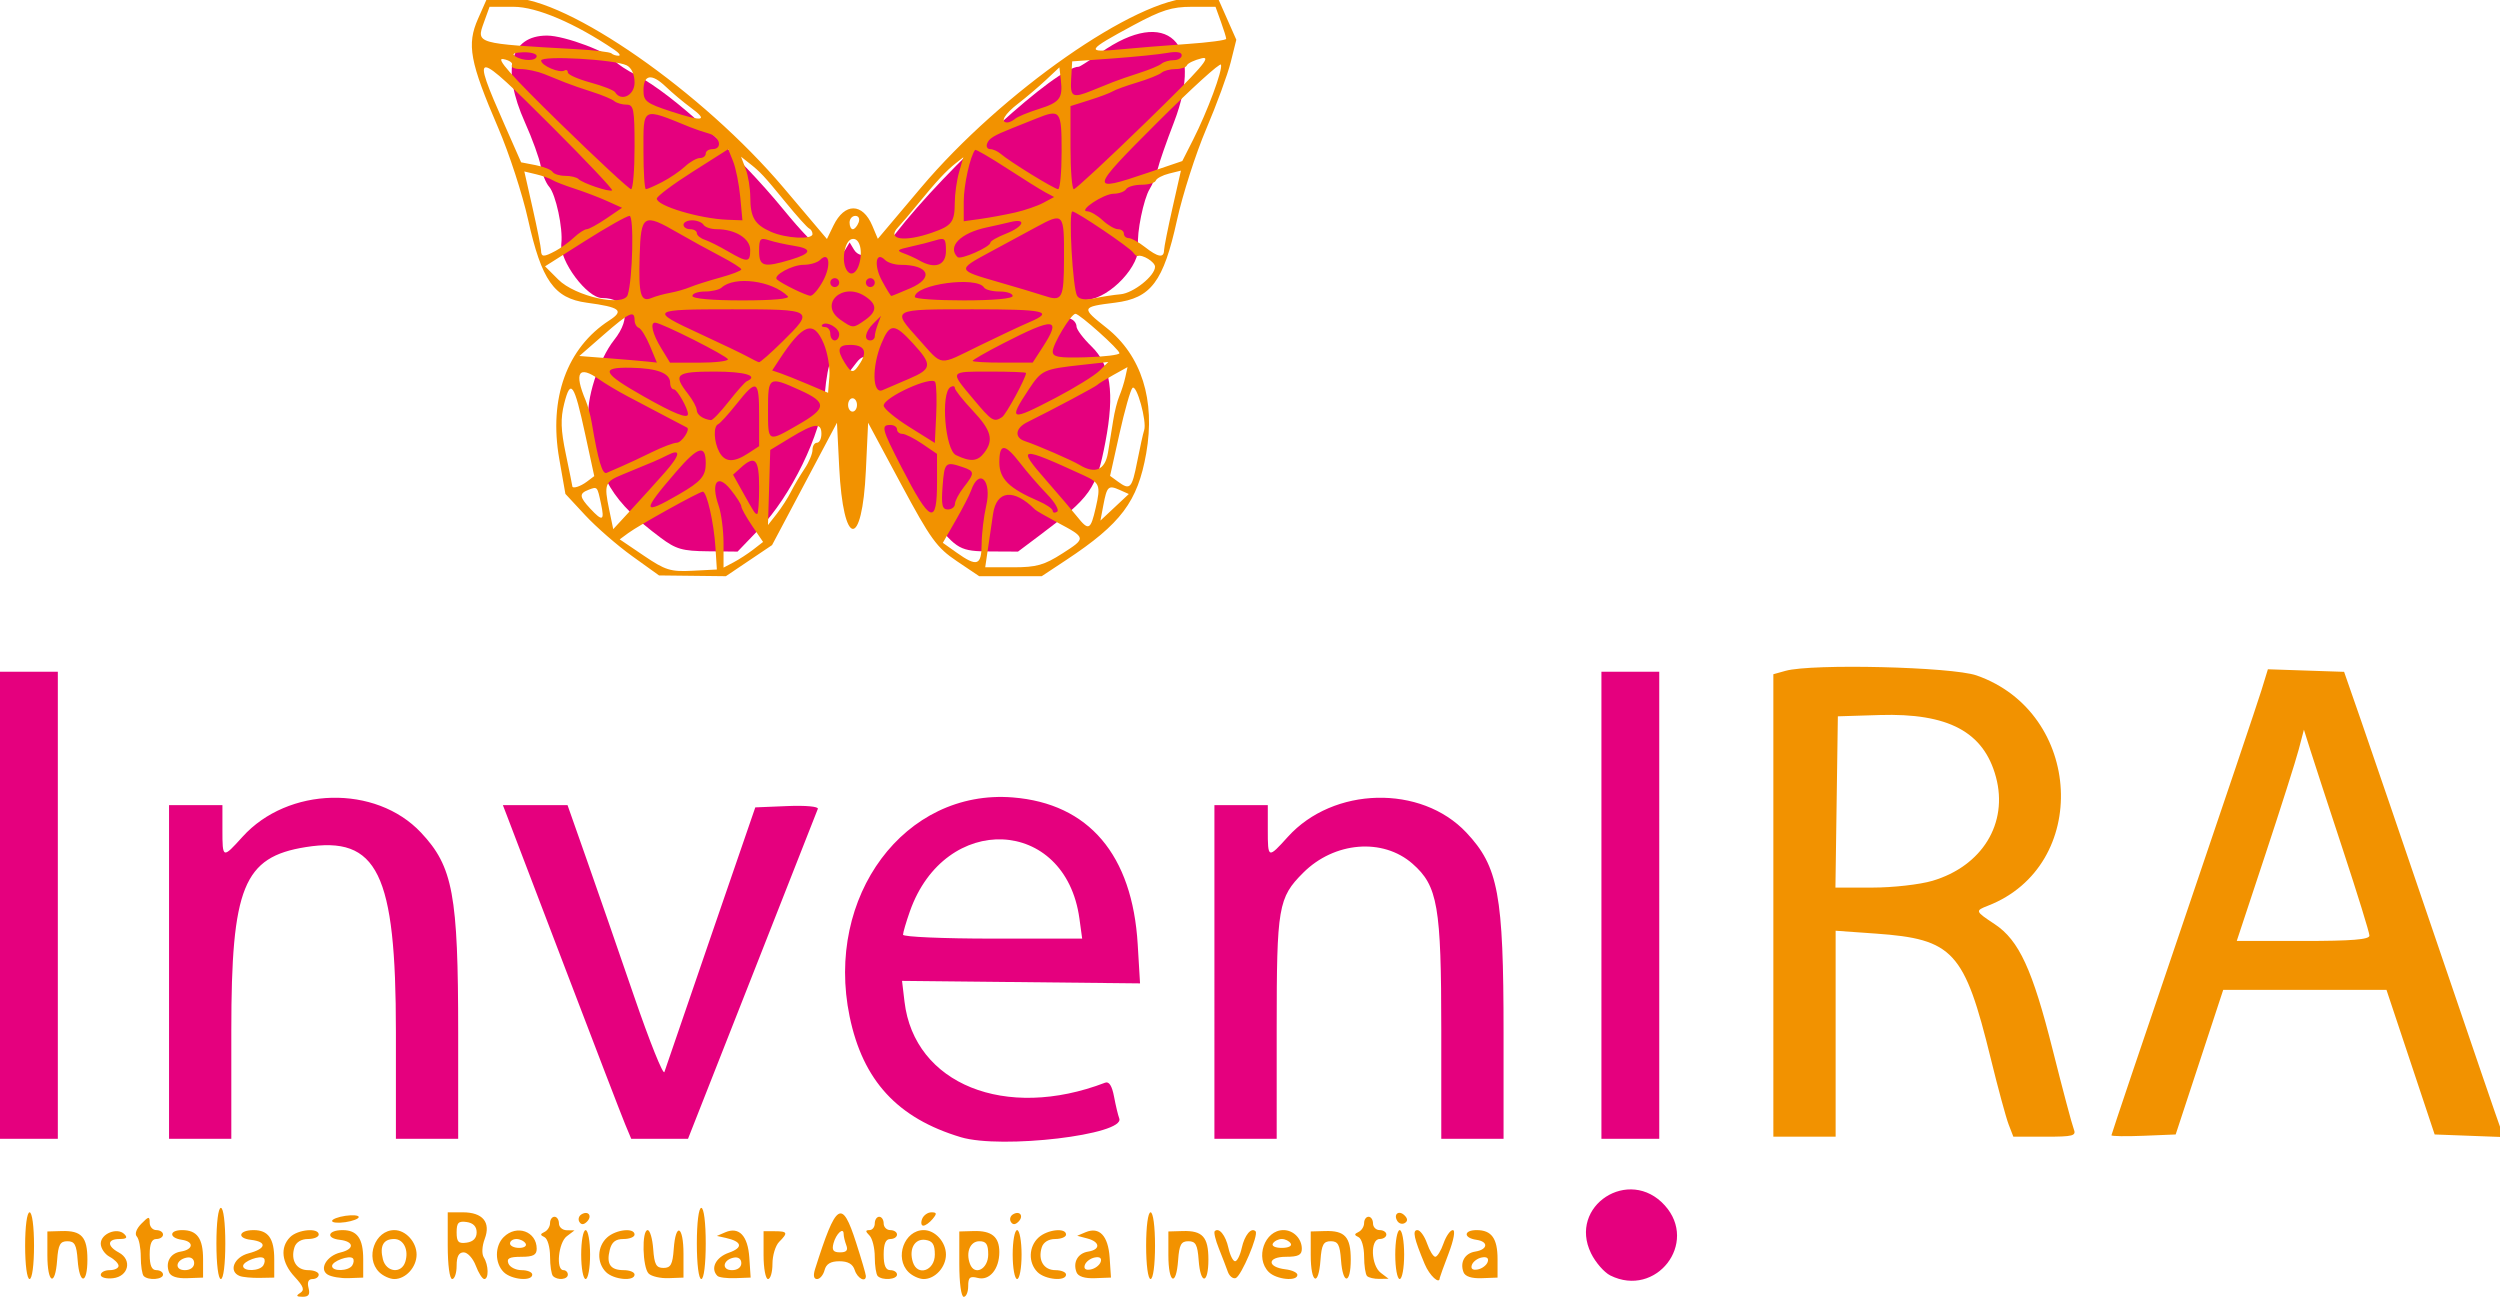 <?xml version="1.0" encoding="UTF-8" standalone="no"?>
<svg
   xmlns:dc="http://purl.org/dc/elements/1.1/"
   xmlns:cc="http://creativecommons.org/ns#"
   xmlns:rdf="http://www.w3.org/1999/02/22-rdf-syntax-ns#"
   xmlns:svg="http://www.w3.org/2000/svg"
   xmlns="http://www.w3.org/2000/svg"
   xmlns:sodipodi="http://sodipodi.sourceforge.net/DTD/sodipodi-0.dtd"
   xmlns:inkscape="http://www.inkscape.org/namespaces/inkscape"
   version="1.1"
   id="svg22"
   width="562"
   height="292"
   viewBox="0 0 562 292"
   sodipodi:docname="Logo.svg"
   inkscape:version="1.0.2-2 (e86c870879, 2021-01-15)">
  <defs
     id="defs26" />
  <sodipodi:namedview
     pagecolor="#ffffff"
     bordercolor="#666666"
     borderopacity="1"
     objecttolerance="10"
     gridtolerance="10"
     guidetolerance="10"
     inkscape:pageopacity="0"
     inkscape:pageshadow="2"
     inkscape:window-width="1920"
     inkscape:window-height="1001"
     id="namedview24"
     showgrid="false"
     inkscape:zoom="1.4212329"
     inkscape:cx="244.0614"
     inkscape:cy="191.77561"
     inkscape:window-x="-9"
     inkscape:window-y="41"
     inkscape:window-maximized="1"
     inkscape:current-layer="g30" />
  <g
     inkscape:groupmode="layer"
     inkscape:label="Image"
     id="g30">
    <path
       style="fill:#e5007e;fill-opacity:1"
       d="m 362,286.727 c -1.375,-0.684 -3.323,-2.924 -4.33,-4.979 -5.221,-10.661 8.59,-19.63 16.58,-10.767 7.637,8.472 -1.991,20.848 -12.25,15.746 z M 216,255.642 C 201.768,251.378 193.976,242.92 190.993,228.5 c -5.59,-27.023 12.416,-51.186 36.69,-49.237 17.075,1.371 26.875,12.897 28.074,33.02 l 0.524,8.782 -26.751,-0.282 -26.751,-0.282 0.555,4.682 c 2.197,18.528 22.698,26.802 45.106,18.203 0.876,-0.336 1.542,0.708 1.996,3.126 0.375,1.997 0.903,4.208 1.173,4.914 1.402,3.654 -26.472,6.955 -35.61,4.217 z m 26.655,-49.145 c -3.137,-22.886 -30.219,-24.038 -38.114,-1.621 -0.848,2.407 -1.541,4.769 -1.541,5.25 0,0.481 9.061,0.874 20.136,0.874 h 20.136 z M 0,203.5 V 151 H 6.5 13 V 203.5 256 H 6.5 0 Z m 38,15 V 181 h 6 6 v 5.5 c 0,6.551 0.042,6.566 4.511,1.62 10.218,-11.311 29.95,-11.781 40.127,-0.957 C 101.838,194.82 103,201.078 103,232.184 V 256 H 96 89 V 231.943 C 89,196.225 84.9,187.841 68.7,190.432 54.735,192.665 52,199.416 52,231.649 V 256 h -7 -7 z m 102.541,34.25 c -0.746,-1.788 -6.846,-17.65 -13.556,-35.25 -6.71,-17.6 -12.59,-33.013 -13.068,-34.25 L 113.049,181 h 7.267 7.267 l 4.311,12.25 c 2.371,6.737 7.164,20.566 10.652,30.73 3.487,10.164 6.554,17.814 6.814,17 0.261,-0.814 4.964,-14.53 10.452,-30.48 l 9.977,-29 7.204,-0.296 c 4.123,-0.169 7.055,0.1 6.855,0.629 -0.192,0.508 -6.836,17.404 -14.765,37.546 L 154.667,256 h -6.384 -6.384 z M 273,218.5 V 181 h 6 6 v 5.5 c 0,6.551 0.042,6.566 4.511,1.62 10.218,-11.311 29.95,-11.781 40.127,-0.957 C 336.838,194.82 338,201.078 338,232.184 V 256 h -7 -7 v -24.319 c 0,-28.007 -0.779,-32.524 -6.469,-37.52 -6.672,-5.858 -17.584,-4.955 -24.573,2.034 -5.612,5.612 -5.958,7.642 -5.958,34.927 V 256 h -7 -7 z m 87,-15 V 151 h 6.5 6.5 V 203.5 256 H 366.5 360 Z M 148.5,120.87 c -10.762,-8.052 -13.933,-13.237 -16.157,-26.42 -0.728,-4.312 2.224,-13.63 5.706,-18.011 C 142.123,71.312 140.888,67 135.346,67 c -3.365,0 -9.609,-8.364 -9.158,-12.268 0.395,-3.42 -1.246,-11.05 -2.741,-12.75 -0.735,-0.835 -1.584,-2.927 -1.888,-4.649 -0.303,-1.722 -1.903,-6.144 -3.555,-9.825 C 112.679,15.641 114.626,8 122.974,8 c 3.993,0 14.207,3.867 15.427,5.84 0.324,0.524 2.504,1.949 4.844,3.165 7.899,4.107 22.629,17.598 32.9,30.132 8.13,9.922 11.858,12.333 13.881,8.979 L 191,54.5 l 0.975,1.616 c 1.586,2.63 5.714,1.074 9.247,-3.485 C 212.984,37.453 237.617,15 242.505,15 c 0.24,0 2.456,-1.424 4.925,-3.164 14.882,-10.49 23.433,-2.357 16.472,15.664 -1.7,4.4 -3.343,9.125 -3.651,10.5 -0.308,1.375 -1.123,3.4 -1.81,4.5 -1.35,2.161 -2.946,9.979 -2.58,12.636 0.609,4.417 -6.153,11.712 -11.372,12.268 -3.171,0.338 -5.927,3.512 -3.74,4.308 0.688,0.25 1.25,1.004 1.25,1.675 0,0.671 1.517,2.691 3.371,4.487 4.32,4.188 5.233,10.467 3.123,21.494 -2.028,10.602 -3.239,12.317 -14.82,21.009 L 228.847,124 222.673,123.968 c -6.808,-0.035 -7.542,-0.436 -12.808,-6.995 -7.857,-9.787 -13.15,-20.845 -13.629,-28.473 -0.499,-7.947 -1.509,-9.826 -3.733,-6.946 L 191,83.5 189.496,81.554 c -2.241,-2.9 -3.35,-0.982 -4.1,7.095 -0.838,9.016 -7.562,22.839 -14.743,30.309 L 165.806,124 l -6.653,-0.069 c -5.773,-0.059 -7.182,-0.464 -10.653,-3.061 z"
       id="path94" />
    <path
       style="fill:#f29200;fill-opacity:1"
       d="m 67.482,290.654 c 1.041,-0.66 0.767,-1.454 -1.25,-3.631 -2.93,-3.161 -3.321,-6.613 -1.011,-8.923 1.735,-1.735 6.429,-2.152 6.429,-0.571 0,0.55 -1.095,1 -2.433,1 -1.493,0 -2.661,0.718 -3.023,1.859 -0.915,2.884 0.429,5.141 3.062,5.141 1.316,0 2.393,0.45 2.393,1 0,0.55 -0.633,1 -1.406,1 -0.914,0 -1.223,0.7 -0.883,2 0.386,1.475 0.033,1.996 -1.344,1.985 -1.402,-0.011 -1.535,-0.225 -0.534,-0.86 z m 148.168,-6.473 v -7.348 l 3.221,-0.092 c 4.056,-0.115 5.779,1.292 5.779,4.719 0,3.839 -2.223,6.505 -4.85,5.818 -1.76,-0.46 -2.15,-0.126 -2.15,1.844 0,1.324 -0.45,2.406 -1,2.406 -0.576,0 -1,-3.116 -1,-7.348 z m 6.5,-2.166 c 0,-2.313 -0.448,-2.986 -1.986,-2.986 -2.079,0 -3.107,2.511 -2.101,5.132 1.045,2.723 4.088,1.126 4.088,-2.146 z M 5.649,280.029 c 0,-4.333 0.422,-7.5 1,-7.5 0.578,0 1,3.167 1,7.5 0,4.333 -0.422,7.5 -1,7.5 -0.578,0 -1,-3.167 -1,-7.5 z m 5,2.152 v -5.348 l 3.221,-0.092 c 4.469,-0.127 5.779,1.327 5.779,6.41 0,5.621 -1.787,5.725 -2.193,0.128 -0.252,-3.481 -0.669,-4.25 -2.307,-4.25 -1.638,0 -2.056,0.769 -2.307,4.25 -0.443,6.119 -2.193,5.243 -2.193,-1.098 z m 12,4.414 c 0,-0.587 0.9,-1.066 2,-1.066 1.1,0 2,-0.434 2,-0.965 0,-0.531 -0.9,-1.446 -2,-2.035 -1.1,-0.589 -2,-1.924 -2,-2.968 0,-2.231 3.71,-3.723 5.301,-2.132 0.799,0.799 0.499,1.099 -1.101,1.099 -2.77,0 -2.843,1.586 -0.139,3.032 3.053,1.634 2.204,5.38 -1.311,5.784 -1.512,0.174 -2.75,-0.163 -2.75,-0.75 z m 9.667,0.267 c -0.367,-0.367 -0.667,-2.302 -0.667,-4.3 0,-1.998 -0.399,-4.061 -0.887,-4.583 -0.528,-0.566 -0.124,-1.729 1,-2.875 1.666,-1.699 1.887,-1.728 1.887,-0.25 0,0.921 0.675,1.675 1.5,1.675 0.825,0 1.5,0.45 1.5,1 0,0.55 -0.675,1 -1.5,1 -1.048,0 -1.5,1.056 -1.5,3.5 0,2.444 0.452,3.5 1.5,3.5 0.825,0 1.5,0.45 1.5,1 0,1.117 -3.296,1.371 -4.333,0.333 z M 38,286 c -0.861,-2.243 0.291,-4.279 2.628,-4.644 2.861,-0.446 3.046,-2.253 0.272,-2.647 -2.953,-0.419 -2.912,-2.18 0.05,-2.18 3.358,0 4.7,1.867 4.7,6.538 v 4.138 l -3.542,0.133 C 39.816,287.424 38.365,286.951 38,286 Z m 5.649,-2.044 c 0,-0.931 -0.68,-1.441 -1.667,-1.25 -2.509,0.487 -2.853,2.823 -0.416,2.823 1.228,0 2.083,-0.646 2.083,-1.573 z m 5,-4.427 c 0,-4.667 0.417,-8 1,-8 0.583,0 1,3.333 1,8 0,4.667 -0.417,8 -1,8 -0.583,0 -1,-3.333 -1,-8 z m 5.25,7.317 c -2.597,-1.004 -1.329,-4.239 2,-5.102 3.977,-1.03 4.227,-2.603 0.483,-3.033 -3.214,-0.369 -2.694,-2.182 0.626,-2.182 3.299,0 4.641,1.89 4.641,6.538 v 4.138 l -3.25,0.062 c -1.788,0.034 -3.812,-0.155 -4.5,-0.421 z m 5.291,-2.383 c 0.363,-0.587 0.423,-1.303 0.134,-1.591 -0.785,-0.785 -4.675,0.65 -4.675,1.725 0,1.288 3.731,1.178 4.541,-0.134 z m 14.454,2.055 c -1.965,-1.225 -0.204,-4.231 2.909,-4.966 3.18,-0.751 3.077,-2.468 -0.171,-2.841 -3.214,-0.369 -2.694,-2.182 0.626,-2.182 3.299,0 4.641,1.89 4.641,6.538 v 4.138 l -3.255,0.122 c -1.79,0.067 -3.928,-0.297 -4.75,-0.809 z m 5.546,-2.055 c 0.363,-0.587 0.423,-1.303 0.134,-1.591 -0.785,-0.785 -4.675,0.65 -4.675,1.725 0,1.288 3.731,1.178 4.541,-0.134 z m 6.03,1.495 c -3.199,-3.199 -0.933,-9.429 3.429,-9.429 2.567,0 5,2.676 5,5.5 0,2.824 -2.433,5.5 -5,5.5 -1.021,0 -2.564,-0.707 -3.429,-1.571 z m 5.884,-2.288 c 0.844,-2.659 -0.364,-5.141 -2.503,-5.141 -2.418,0 -3.28,1.556 -2.527,4.557 0.735,2.929 4.16,3.327 5.03,0.584 z m 9.545,-3.641 v -7.5 h 3.378 c 4.498,0 6.348,2.239 4.938,5.976 -0.613,1.625 -0.7,3.388 -0.204,4.17 1.078,1.701 1.148,4.855 0.108,4.855 -0.429,0 -1.29,-1.35 -1.913,-3 -0.623,-1.65 -1.846,-3 -2.719,-3 -1.097,0 -1.587,0.927 -1.587,3 0,1.65 -0.45,3 -1,3 -0.578,0 -1,-3.167 -1,-7.5 z m 6.5,-3 c 0,-1.313 -0.773,-2.11 -2.25,-2.32 -1.846,-0.262 -2.25,0.155 -2.25,2.32 0,2.165 0.404,2.582 2.25,2.32 1.477,-0.21 2.25,-1.007 2.25,-2.32 z m 6.071,8.929 c -2.015,-2.015 -2.015,-5.842 0,-7.857 2.907,-2.907 7.429,-1.307 7.429,2.629 0,1.387 -0.795,1.8 -3.469,1.8 -2.672,0 -3.336,0.344 -2.893,1.5 0.317,0.825 1.652,1.5 2.969,1.5 1.316,0 2.393,0.45 2.393,1 0,1.581 -4.694,1.163 -6.429,-0.571 z m 4.929,-6.429 c -0.34,-0.55 -1.266,-1 -2.059,-1 -0.793,0 -1.441,0.45 -1.441,1 0,0.55 0.927,1 2.059,1 1.132,0 1.781,-0.45 1.441,-1 z m 6.167,7.333 c -0.367,-0.367 -0.667,-2.354 -0.667,-4.417 0,-2.062 -0.562,-4.012 -1.25,-4.333 -1,-0.467 -1,-0.7 0,-1.167 0.688,-0.321 1.25,-1.221 1.25,-2 0,-0.779 0.45,-1.417 1,-1.417 0.55,0 1,0.675 1,1.5 0,0.825 0.787,1.514 1.75,1.532 l 1.75,0.032 -1.75,1.328 c -1.864,1.415 -2.475,7.608 -0.75,7.608 0.55,0 1,0.45 1,1 0,1.125 -2.311,1.356 -3.333,0.333 z m 6.333,-4.833 c 0,-3.025 0.45,-5.5 1,-5.5 0.55,0 1,2.475 1,5.5 0,3.025 -0.45,5.5 -1,5.5 -0.55,0 -1,-2.475 -1,-5.5 z m 5.571,3.929 c -2.107,-2.107 -1.987,-5.742 0.257,-7.774 2,-1.81 6.171,-2.253 6.171,-0.655 0,0.55 -1.116,1 -2.481,1 -1.797,0 -2.65,0.674 -3.094,2.443 -0.802,3.197 0.133,4.557 3.134,4.557 1.343,0 2.441,0.45 2.441,1 0,1.581 -4.694,1.163 -6.429,-0.571 z m 9.592,0.335 c -1.386,-1.386 -1.575,-9.763 -0.221,-9.763 0.518,0 1.081,1.913 1.25,4.25 0.252,3.481 0.669,4.25 2.308,4.25 1.638,0 2.056,-0.769 2.308,-4.25 0.442,-6.114 2.192,-5.245 2.192,1.088 v 5.338 l -3.337,0.125 c -1.835,0.069 -3.86,-0.398 -4.5,-1.038 z m 10.837,-6.763 c 0,-4.667 0.417,-8 1,-8 0.583,0 1,3.333 1,8 0,4.667 -0.417,8 -1,8 -0.583,0 -1,-3.333 -1,-8 z m 4.631,7.298 c -1.646,-1.646 -0.403,-4.182 2.556,-5.213 3.292,-1.147 3.01,-2.515 -0.687,-3.333 l -2,-0.442 1.886,-0.814 c 3.096,-1.336 5.084,0.755 5.412,5.693 l 0.298,4.484 -3.417,0.128 c -1.879,0.071 -3.701,-0.156 -4.048,-0.503 z m 5.369,-2.871 c 0,-0.931 -0.68,-1.441 -1.667,-1.25 -2.509,0.487 -2.853,2.823 -0.416,2.823 1.228,0 2.083,-0.646 2.083,-1.573 z m 5,-1.802 v -5.375 h 2.5 c 2.903,0 3.047,0.346 1,2.393 -0.825,0.825 -1.5,3.043 -1.5,4.929 0,1.886 -0.45,3.429 -1,3.429 -0.55,0 -1,-2.419 -1,-5.375 z m 11.579,3.125 c 4.769,-15.035 6.029,-15.851 9.214,-5.962 1.214,3.77 2.208,7.16 2.208,7.533 0,1.541 -1.912,0.531 -2.5,-1.321 -0.437,-1.376 -1.513,-2 -3.451,-2 -1.975,0 -2.972,0.597 -3.339,2 -0.288,1.1 -1.045,2 -1.684,2 -0.749,0 -0.908,-0.799 -0.447,-2.25 z m 7.028,-5.332 c -0.334,-0.87 -0.607,-2.022 -0.607,-2.559 0,-1.63 -1.723,-0.028 -2.286,2.125 -0.4,1.528 -0.04,2.016 1.486,2.016 1.425,0 1.836,-0.462 1.406,-1.582 z m 7.06,6.915 c -0.367,-0.367 -0.667,-2.302 -0.667,-4.3 0,-1.998 -0.54,-4.173 -1.2,-4.833 -0.933,-0.933 -0.933,-1.2 0,-1.2 0.66,0 1.2,-0.675 1.2,-1.5 0,-0.825 0.45,-1.5 1,-1.5 0.55,0 1,0.675 1,1.5 0,0.825 0.675,1.5 1.5,1.5 0.825,0 1.5,0.45 1.5,1 0,0.55 -0.675,1 -1.5,1 -1.048,0 -1.5,1.056 -1.5,3.5 0,2.444 0.452,3.5 1.5,3.5 0.825,0 1.5,0.45 1.5,1 0,1.117 -3.296,1.371 -4.333,0.333 z m 6.905,-0.905 c -3.199,-3.199 -0.933,-9.429 3.429,-9.429 2.567,0 5,2.676 5,5.5 0,2.824 -2.433,5.5 -5,5.5 -1.021,0 -2.564,-0.707 -3.429,-1.571 z m 5.929,-3.929 c 0,-2.296 -0.498,-3.071 -2.123,-3.303 -2.408,-0.344 -3.752,2.046 -2.814,5.002 1.039,3.272 4.937,1.931 4.937,-1.699 z m 17.5,0 c 0,-3.025 0.45,-5.5 1,-5.5 0.55,0 1,2.475 1,5.5 0,3.025 -0.45,5.5 -1,5.5 -0.55,0 -1,-2.475 -1,-5.5 z m 5.571,3.929 c -2.107,-2.107 -1.987,-5.742 0.257,-7.774 2,-1.81 6.171,-2.253 6.171,-0.655 0,0.55 -1.095,1 -2.433,1 -1.493,0 -2.661,0.718 -3.023,1.859 -0.915,2.884 0.429,5.141 3.062,5.141 1.316,0 2.393,0.45 2.393,1 0,1.581 -4.694,1.163 -6.429,-0.571 z M 242,286 c -0.861,-2.243 0.291,-4.279 2.628,-4.644 2.807,-0.438 2.707,-2.177 -0.169,-2.94 l -2.309,-0.612 1.886,-0.797 c 3.099,-1.309 5.085,0.786 5.412,5.71 l 0.298,4.484 -3.591,0.135 C 243.821,287.424 242.367,286.956 242,286 Z m 5.432,-2.317 c 0.287,-0.861 -0.194,-1.221 -1.334,-1 -0.98,0.19 -1.984,0.951 -2.23,1.691 -0.287,0.861 0.194,1.221 1.334,1 0.98,-0.19 1.984,-0.951 2.23,-1.691 z m 10.218,-3.655 c 0,-4.333 0.422,-7.5 1,-7.5 0.578,0 1,3.167 1,7.5 0,4.333 -0.422,7.5 -1,7.5 -0.578,0 -1,-3.167 -1,-7.5 z m 5,2.152 v -5.348 l 3.221,-0.092 c 4.469,-0.127 5.779,1.327 5.779,6.41 0,5.621 -1.788,5.725 -2.192,0.128 -0.252,-3.481 -0.669,-4.25 -2.308,-4.25 -1.638,0 -2.056,0.769 -2.308,4.25 -0.443,6.119 -2.192,5.243 -2.192,-1.098 z m 13.353,3.681 c -0.356,-1.008 -1.263,-3.365 -2.014,-5.237 -0.751,-1.872 -1.165,-3.605 -0.919,-3.85 0.943,-0.943 2.453,0.902 3.082,3.765 0.361,1.644 1.035,2.989 1.497,2.989 0.463,0 1.136,-1.345 1.497,-2.989 0.635,-2.89 2.141,-4.706 3.104,-3.743 0.752,0.752 -3.218,10.104 -4.466,10.52 -0.624,0.208 -1.426,-0.447 -1.783,-1.455 z m 9.219,0.095 c -3.146,-3.146 -0.947,-9.429 3.3,-9.429 2.239,0 4.129,1.922 4.129,4.2 0,1.398 -0.799,1.8 -3.583,1.8 -4.232,0 -4.305,2.317 -0.09,2.816 1.47,0.174 2.673,0.737 2.673,1.25 0,1.529 -4.732,1.059 -6.429,-0.638 z m 4.929,-6.429 c -0.34,-0.55 -1.24,-1 -2,-1 -0.76,0 -1.66,0.45 -2,1 -0.352,0.569 0.509,1 2,1 1.491,0 2.352,-0.431 2,-1 z m 4.5,2.652 v -5.348 l 3.221,-0.092 c 4.469,-0.127 5.779,1.327 5.779,6.41 0,5.621 -1.788,5.725 -2.192,0.128 -0.252,-3.481 -0.669,-4.25 -2.308,-4.25 -1.638,0 -2.056,0.769 -2.308,4.25 -0.443,6.119 -2.192,5.243 -2.192,-1.098 z m 12.667,4.681 c -0.367,-0.367 -0.667,-2.354 -0.667,-4.417 0,-2.062 -0.562,-4.012 -1.25,-4.333 -1,-0.467 -1,-0.7 0,-1.167 0.688,-0.321 1.25,-1.221 1.25,-2 0,-0.779 0.45,-1.417 1,-1.417 0.55,0 1,0.675 1,1.5 0,0.825 0.675,1.5 1.5,1.5 0.825,0 1.5,0.45 1.5,1 0,0.55 -0.675,1 -1.5,1 -2.161,0 -1.966,5.926 0.25,7.608 l 1.75,1.328 -2.083,0.032 c -1.146,0.018 -2.383,-0.268 -2.75,-0.635 z m 6.333,-4.833 c 0,-3.025 0.45,-5.5 1,-5.5 0.55,0 1,2.475 1,5.5 0,3.025 -0.45,5.5 -1,5.5 -0.55,0 -1,-2.475 -1,-5.5 z m 6.633,2.163 c -2.44,-5.839 -2.832,-7.663 -1.648,-7.663 0.616,0 1.59,1.35 2.165,3 0.575,1.65 1.408,3 1.85,3 0.442,0 1.275,-1.35 1.85,-3 0.575,-1.65 1.517,-3 2.094,-3 0.61,0 0.215,2.193 -0.947,5.25 -1.097,2.888 -1.996,5.362 -1.996,5.5 -0.003,1.585 -2.293,-0.514 -3.368,-3.087 z M 329,286 c -0.861,-2.243 0.291,-4.279 2.628,-4.644 2.861,-0.446 3.046,-2.253 0.272,-2.647 -2.953,-0.419 -2.912,-2.18 0.05,-2.18 3.358,0 4.7,1.867 4.7,6.538 v 4.138 l -3.542,0.133 C 330.816,287.424 329.365,286.951 329,286 Z m 5.432,-2.317 c 0.287,-0.861 -0.194,-1.221 -1.334,-1 -0.98,0.19 -1.984,0.951 -2.23,1.691 -0.287,0.861 0.194,1.221 1.334,1 0.98,-0.19 1.984,-0.951 2.23,-1.691 z M 74.649,274.469 c 0,-0.392 1.35,-0.911 3,-1.154 1.65,-0.242 3,-0.119 3,0.273 0,0.392 -1.35,0.911 -3,1.154 -1.65,0.242 -3,0.119 -3,-0.273 z m 55.597,0.216 c -0.346,-0.56 -0.142,-1.319 0.454,-1.687 1.537,-0.95 2.529,0.351 1.246,1.635 -0.718,0.718 -1.278,0.735 -1.7,0.052 z m 77.042,-0.656 c 0.317,-0.825 1.258,-1.5 2.091,-1.5 1.234,0 1.284,0.279 0.271,1.5 -0.685,0.825 -1.626,1.5 -2.091,1.5 -0.465,0 -0.587,-0.675 -0.271,-1.5 z m 19.958,0.656 c -0.346,-0.56 -0.142,-1.319 0.454,-1.687 1.537,-0.95 2.529,0.351 1.246,1.635 -0.718,0.718 -1.278,0.735 -1.7,0.052 z m 86.872,-0.206 c -0.95,-1.537 0.351,-2.529 1.635,-1.246 0.718,0.718 0.735,1.278 0.052,1.7 -0.56,0.346 -1.319,0.142 -1.687,-0.454 z m 84.531,-70.931 v -51.981 l 2.75,-0.767 c 5.925,-1.652 37.402,-0.893 42.928,1.035 23.967,8.361 25.677,42.775 2.572,51.768 -2.933,1.142 -2.902,1.228 1.514,4.15 5.456,3.611 8.491,10.19 13.039,28.275 2.213,8.8 4.336,16.788 4.718,17.75 0.621,1.568 -0.049,1.75 -6.438,1.75 h -7.132 l -1.06,-2.75 c -0.583,-1.512 -2.384,-8.15 -4.001,-14.75 -5.934,-24.208 -8.428,-26.921 -25.882,-28.16 l -9.007,-0.639 v 23.15 23.15 h -7 -7 z m 35.771,-5.544 c 11.188,-3.323 17.067,-12.935 14.268,-23.329 -2.736,-10.162 -10.716,-14.412 -26.165,-13.935 l -9.374,0.289 -0.272,19.25 -0.272,19.25 h 8.34 c 4.587,0 10.65,-0.686 13.474,-1.525 z m 40.229,57.209 c 0,-0.222 7.252,-21.729 16.116,-47.794 8.864,-26.065 16.778,-49.545 17.586,-52.178 l 1.47,-4.788 8.566,0.288 8.566,0.288 3.826,11 c 2.104,6.05 9.872,28.775 17.261,50.5 7.389,21.725 13.755,40.307 14.146,41.294 l 0.711,1.794 -7.794,-0.294 -7.794,-0.294 -5.414,-16.25 -5.414,-16.25 h -18.354 -18.354 l -5.342,16.25 -5.342,16.25 -7.221,0.294 c -3.972,0.162 -7.221,0.112 -7.221,-0.109 z m 58,-44.888 c 0,-0.662 -2.677,-9.325 -5.949,-19.25 -3.272,-9.925 -6.586,-20.071 -7.364,-22.546 l -1.415,-4.5 -1.18,4.5 c -0.649,2.475 -4.046,13.162 -7.55,23.75 l -6.37,19.25 h 14.914 c 10.959,0 14.914,-0.319 14.914,-1.204 z M 142.094,125.004 c -3.331,-2.394 -8.067,-6.518 -10.524,-9.164 l -4.468,-4.811 -1.381,-7.869 c -2.39,-13.625 1.708,-24.96 11.257,-31.135 3.414,-2.208 2.448,-2.967 -5.059,-3.976 -7.348,-0.987 -10.168,-4.985 -13.222,-18.744 -1.254,-5.652 -4.258,-14.874 -6.674,-20.493 -6.42,-14.93 -7.133,-18.778 -4.558,-24.598 l 2.073,-4.686 h 5.366 c 12.687,0 43.038,21.15 61.25,42.681 l 9.743,11.519 1.466,-3.028 c 2.503,-5.168 6.556,-5.142 8.741,0.055 l 1.232,2.929 9.703,-11.5 c 18.108,-21.461 48.467,-42.657 61.097,-42.657 h 5.627 l 2.081,4.704 2.081,4.704 -1.259,5.046 c -0.693,2.776 -3.177,9.546 -5.52,15.046 -2.343,5.5 -5.299,14.725 -6.569,20.5 -3.033,13.797 -5.82,17.508 -13.904,18.513 -7.635,0.949 -7.687,1.102 -1.939,5.646 7.87,6.221 11.046,16.264 8.931,28.235 -1.916,10.841 -5.645,15.809 -18,23.978 l -5.487,3.628 h -7.027 -7.027 l -5.052,-3.402 c -4.494,-3.027 -5.874,-4.932 -12.487,-17.25 l -7.434,-13.848 -0.5,10.705 c -0.837,17.91 -5.094,17.41 -6,-0.705 l -0.5,-10 -7.297,13.755 -7.297,13.755 -5.19,3.495 -5.19,3.495 -7.513,-0.086 -7.513,-0.086 -6.056,-4.353 z m 18.737,-1.975 c -0.355,-5.553 -1.936,-12.5 -2.846,-12.5 -0.793,0 -14.345,7.525 -16.753,9.303 l -1.919,1.416 5.419,3.669 c 4.842,3.278 6.004,3.639 10.919,3.39 l 5.5,-0.279 z m 8.513,0.501 2.194,-1.701 -2.444,-3.597 c -1.344,-1.978 -2.446,-3.958 -2.449,-4.4 -0.003,-0.442 -1.093,-2.153 -2.423,-3.803 -2.955,-3.666 -4.492,-1.577 -2.674,3.637 0.606,1.739 1.102,5.585 1.102,8.548 v 5.386 l 2.25,-1.184 c 1.238,-0.651 3.237,-1.95 4.444,-2.885 z m 69.527,0.857 c 5.343,-3.428 5.334,-3.479 -1.221,-6.965 -2.475,-1.316 -4.725,-2.618 -5,-2.893 -4.745,-4.745 -8.629,-4.33 -9.413,1.005 -0.323,2.197 -0.852,5.795 -1.175,7.995 l -0.588,4 h 6.25 c 5.302,0 6.993,-0.477 11.146,-3.142 z m -18.196,-2.108 c 0.013,-2.337 0.472,-6.191 1.019,-8.564 1.335,-5.789 -1.596,-8.669 -3.427,-3.367 -0.319,0.924 -1.871,3.931 -3.449,6.681 l -2.869,5 3.1,2.201 c 4.604,3.268 5.597,2.924 5.625,-1.951 z m -71.182,-16.112 c 3.476,-3.94 3.677,-5.46 0.505,-3.824 -1.785,0.92 -3.16,1.512 -10.081,4.339 -3.944,1.611 -4.159,2.173 -2.99,7.811 l 0.926,4.464 4.149,-4.501 c 2.282,-2.476 5.653,-6.205 7.491,-8.288 z m 96.837,7.923 c 1.132,-4.948 0.902,-5.568 -2.679,-7.214 -14.555,-6.688 -15.21,-6.595 -8.392,1.189 2.691,3.072 5.768,6.683 6.838,8.024 2.647,3.319 3.061,3.124 4.233,-1.999 z m -68.51,-3.562 c 0.692,-1.375 2.063,-3.694 3.045,-5.154 0.982,-1.46 1.786,-3.372 1.786,-4.25 0,-0.878 0.45,-1.596 1,-1.596 0.55,0 1,-0.9 1,-2 0,-2.622 -1.54,-2.426 -7,0.891 l -4.5,2.734 -0.255,8.438 -0.255,8.438 1.96,-2.5 c 1.078,-1.375 2.526,-3.625 3.219,-5 z m -42.706,2.75 c -0.855,-3.99 -0.808,-3.938 -2.82,-3.167 -2.143,0.822 -2.072,1.579 0.396,4.228 2.766,2.969 3.242,2.76 2.424,-1.061 z m 116.58,-3.144 c -2.539,-1.133 -2.856,-0.833 -3.671,3.467 l -0.649,3.427 3.191,-2.987 3.191,-2.987 z m -81.043,-0.606 c 0,-6.341 -0.899,-7.307 -4.102,-4.407 l -1.76,1.593 2.041,3.658 c 2.833,5.078 2.885,5.157 3.38,5.157 0.243,0 0.441,-2.7 0.441,-6 z m 39.993,-1.309 -0.007,-6.191 -3.305,-2.25 c -1.818,-1.238 -3.84,-2.25 -4.493,-2.25 -0.653,0 -1.188,-0.45 -1.188,-1 0,-0.55 -0.675,-1 -1.5,-1 -2.169,0 -1.939,0.869 2.513,9.525 6.498,12.633 7.992,13.226 7.98,3.166 z m 24.741,2.882 c -1.779,-1.831 -4.491,-4.959 -6.027,-6.951 -3.49,-4.526 -4.707,-4.575 -4.707,-0.19 0,3.667 2.179,5.822 8.75,8.655 1.788,0.771 3.25,1.768 3.25,2.216 0,0.448 0.443,0.541 0.984,0.207 0.541,-0.335 -0.471,-2.106 -2.25,-3.937 z m -82.734,0.015 c 4.935,-2.857 6,-4.092 6,-6.958 0,-4.333 -1.7,-3.845 -6.675,1.919 -7.809,9.045 -7.697,9.885 0.675,5.039 z m 62.022,2.162 c 0.012,-0.688 0.902,-2.375 1.978,-3.75 2.499,-3.195 2.477,-3.606 -0.25,-4.525 -3.882,-1.308 -4.1,-1.1 -4.505,4.275 -0.322,4.278 -0.103,5.25 1.18,5.25 0.866,0 1.585,-0.562 1.597,-1.25 z m -82.745,-5 1.66,-1.25 -2.057,-9.5 c -2.462,-11.368 -3.26,-12.519 -4.703,-6.787 -0.848,3.368 -0.766,5.908 0.365,11.315 0.802,3.834 1.459,7.084 1.459,7.222 0,0.665 1.793,0.118 3.277,-1 z m 123.711,-4.5 c 0.621,-3.163 1.327,-6.345 1.567,-7.072 0.652,-1.973 -1.697,-10.437 -2.635,-9.493 -0.445,0.448 -1.758,5.079 -2.917,10.29 l -2.108,9.475 1.744,1.275 c 2.763,2.02 3.152,1.62 4.35,-4.475 z m -115.988,1.095 c 1.375,-0.583 4.455,-2.025 6.845,-3.203 2.389,-1.178 4.929,-2.142 5.643,-2.142 1.093,0 3.115,-3.022 2.286,-3.416 -0.15,-0.071 -2.299,-1.199 -4.774,-2.505 -2.475,-1.306 -6.3,-3.322 -8.5,-4.478 -2.2,-1.157 -5.113,-2.89 -6.473,-3.852 -4.605,-3.256 -5.686,-1.551 -3.012,4.751 0.467,1.1 1.077,3.35 1.356,5 1.459,8.625 2.39,11.734 3.372,11.266 0.416,-0.198 1.882,-0.838 3.257,-1.421 z m 109.42,-3.095 c 0.351,-2.062 0.878,-5.325 1.171,-7.25 0.293,-1.925 0.917,-4.4 1.387,-5.5 0.47,-1.1 1.075,-3.013 1.345,-4.251 l 0.49,-2.251 -3.157,1.751 c -1.736,0.963 -3.382,1.979 -3.657,2.258 -0.444,0.45 -9.702,5.378 -15.742,8.38 -2.682,1.333 -2.935,3.454 -0.508,4.254 2.763,0.911 10.599,4.318 12.25,5.326 3.508,2.143 5.754,1.192 6.42,-2.716 z m -80.885,0.135 2.465,-1.615 v -6.885 c 0,-8.052 -0.521,-8.324 -5.046,-2.635 -1.859,2.337 -3.735,4.4 -4.167,4.583 -1.114,0.472 -0.976,3.945 0.248,6.232 1.262,2.358 3.24,2.455 6.5,0.319 z m 53.073,-0.135 c 2.189,-2.883 1.6,-5.025 -2.608,-9.493 -2.2,-2.336 -4,-4.613 -4,-5.061 0,-0.448 -0.45,-0.536 -1,-0.196 -2.227,1.376 -1.185,14.105 1.25,15.28 3.27,1.577 4.859,1.445 6.358,-0.53 z M 210.251,85.932 c -0.616,-1.606 -11.601,3.368 -11.601,5.253 0,0.654 2.587,2.81 5.75,4.791 l 5.75,3.602 0.301,-6.169 c 0.166,-3.393 0.076,-6.758 -0.2,-7.477 z m -30.851,9.567 c 6.489,-3.721 6.56,-5.022 0.43,-7.792 -7.016,-3.171 -7.18,-3.072 -7.18,4.322 0,7.502 -0.147,7.426 6.75,3.47 z m -15.591,-5.22 c 1.83,-2.337 3.667,-4.4 4.084,-4.583 2.764,-1.216 -0.413,-2.167 -7.243,-2.167 -8.722,0 -9.442,0.6 -6,5 1.076,1.375 1.966,3.025 1.978,3.667 0.02,1.053 1.423,2.045 3.188,2.254 0.366,0.043 2.163,-1.834 3.993,-4.171 z m 61.46,3.485 c 0.916,-0.602 5.382,-8.835 5.382,-9.923 0,-0.172 -3.6,-0.312 -8,-0.312 -9.323,0 -9.193,-0.203 -3.907,6.111 4.251,5.077 4.67,5.342 6.525,4.123 z m -70.618,-0.688 c 0,-1.276 -2.434,-5.547 -3.161,-5.547 -0.462,0 -0.839,-0.659 -0.839,-1.465 0,-2.18 -2.865,-3.283 -8.828,-3.399 -7.033,-0.137 -6.454,1.157 2.89,6.457 6.84,3.879 9.938,5.112 9.938,3.954 z m 82.665,-3.65 c 4.309,-2.257 8.735,-4.992 9.835,-6.078 l 2,-1.975 -6,0.66 c -8.578,0.943 -8.997,1.137 -11.888,5.506 -4.687,7.083 -4.175,7.243 6.053,1.887 z m -44.665,1.603 c 0,-0.825 -0.45,-1.5 -1,-1.5 -0.55,0 -1,0.675 -1,1.5 0,0.825 0.45,1.5 1,1.5 0.55,0 1,-0.675 1,-1.5 z m -7.467,-13.767 c -2.263,-5.415 -4.671,-4.556 -9.992,3.565 l -1.606,2.451 1.783,0.601 c 0.981,0.33 3.808,1.461 6.283,2.512 l 4.5,1.911 0.296,-3.654 c 0.163,-2.01 -0.406,-5.333 -1.263,-7.386 z m 19.217,7.866 c 5.133,-2.193 5.236,-3.132 0.865,-7.903 -4.218,-4.605 -5.204,-4.615 -7.102,-0.073 -2.208,5.286 -2.068,11.554 0.237,10.553 0.963,-0.418 3.663,-1.578 6,-2.576 z m -10.957,-3.639 c 1.606,-2.572 0.782,-3.959 -2.352,-3.959 -2.722,0 -3.041,1.066 -1.2,4.014 1.553,2.487 1.97,2.481 3.553,-0.054 z m -47.332,-3.72 c -0.856,-2.057 -1.985,-3.89 -2.509,-4.073 -0.524,-0.183 -0.952,-0.971 -0.952,-1.75 0,-2.279 -1.208,-1.702 -6.975,3.333 l -5.441,4.75 6.458,0.5 c 3.552,0.275 7.474,0.608 8.717,0.74 l 2.259,0.24 z m 17.521,3.01 c -0.017,-0.699 -14.993,-8.25 -16.361,-8.25 -1.197,0 -0.594,2.53 1.369,5.75 l 1.982,3.25 h 6.515 c 3.583,0 6.507,-0.338 6.496,-0.75 z m 12.234,-3.962 c 7.309,-7.199 7.173,-7.288 -11.216,-7.288 -18.571,0 -18.824,0.19 -7.326,5.5 4.764,2.2 9.598,4.518 10.744,5.152 1.145,0.634 2.292,1.196 2.548,1.25 0.256,0.054 2.619,-2.023 5.25,-4.614 z m 44.376,0.852 c 4.35,-2.123 9.371,-4.483 11.159,-5.244 5.692,-2.423 3.622,-2.896 -12.691,-2.896 -18.481,0 -18.316,-0.09 -12.217,6.687 5.631,6.256 4.216,6.106 13.749,1.453 z m 14.159,0.362 c 4.307,-6.649 2.691,-6.789 -9,-0.78 -3.712,1.908 -6.75,3.651 -6.75,3.874 0,0.222 3.038,0.399 6.75,0.392 l 6.75,-0.012 2.25,-3.474 z m 17.25,1.365 c 0,-0.819 -8.997,-8.873 -9.891,-8.855 -1.001,0.02 -5.109,6.838 -5.109,8.479 0,1.244 1.359,1.479 7.5,1.296 4.125,-0.123 7.5,-0.537 7.5,-0.921 z m -63,-4.26 c 0,-1.441 -2.885,-3.055 -3.81,-2.131 -0.288,0.288 0.001,0.524 0.643,0.524 0.642,0 1.167,0.675 1.167,1.5 0,0.825 0.45,1.5 1,1.5 0.55,0 1,-0.627 1,-1.393 z m 8,0.475 c 0,-0.505 0.312,-1.743 0.694,-2.75 l 0.694,-1.832 -1.694,1.679 c -1.88,1.863 -2.236,3.821 -0.694,3.821 0.55,0 1,-0.413 1,-0.918 z m -2.223,-3.638 c 2.824,-1.978 2.816,-3.58 -0.028,-5.412 -5.067,-3.265 -10.404,1.873 -5.5,5.294 2.843,1.983 2.864,1.984 5.527,0.118 z m -53.316,-5.693 c 1.113,-3.487 1.442,-17.75 0.41,-17.75 -0.61,0 -5.134,2.551 -10.053,5.669 l -8.943,5.669 2.974,2.974 c 3.821,3.821 14.723,6.222 15.611,3.438 z m 9.538,-0.454 c 1.375,-0.246 3.4,-0.825 4.5,-1.288 1.1,-0.463 4.138,-1.427 6.75,-2.143 2.612,-0.716 4.75,-1.542 4.75,-1.835 0,-0.293 -2.138,-1.646 -4.75,-3.005 -2.612,-1.36 -6.907,-3.721 -9.544,-5.248 -7.72,-4.471 -8.287,-4.124 -8.564,5.242 -0.261,8.785 0.224,10.472 2.709,9.422 0.907,-0.383 2.774,-0.898 4.149,-1.143 z m 26.45,0.766 c -3.569,-3.522 -11.973,-4.612 -14.9,-1.932 -0.522,0.478 -2.21,0.87 -3.75,0.87 -1.54,0 -2.8,0.45 -2.8,1 0,0.607 4.4,1 11.2,1 6.978,0 10.842,-0.353 10.25,-0.938 z m 50.55,-0.062 c 0,-0.55 -1.323,-1 -2.941,-1 -1.618,0 -3.188,-0.4 -3.491,-0.89 -1.622,-2.625 -15.568,-0.721 -15.568,2.125 0,0.42 4.95,0.764 11,0.764 6.667,0 11,-0.394 11,-1 z m 11.537,-8.409 c 0.043,-10.305 -0.059,-10.421 -6.249,-7.073 -2.633,1.424 -7.375,3.987 -10.537,5.694 -7.288,3.935 -7.273,3.983 2,6.652 4.263,1.227 8.875,2.608 10.25,3.071 4.167,1.402 4.498,0.792 4.537,-8.344 z m 12.692,8.032 c 2.888,-0.248 7.771,-4.137 7.771,-6.19 0,-1.067 -2.828,-2.821 -3.888,-2.412 -0.213,0.082 -0.663,-0.26 -1,-0.761 -0.775,-1.153 -12.765,-9.26 -13.696,-9.26 -0.899,0 0.083,17.381 1.073,18.982 0.49,0.793 1.848,0.984 3.882,0.547 1.721,-0.37 4.357,-0.778 5.858,-0.907 z m -66.845,-3.037 c 1.888,-3.506 1.401,-6.771 -0.697,-4.672 -0.598,0.598 -2.261,1.087 -3.696,1.087 -2.57,0 -6.961,2.409 -5.99,3.286 1.056,0.953 6.548,3.636 7.521,3.674 0.562,0.022 1.85,-1.497 2.862,-3.375 z m 19.609,1.679 c 5.425,-2.35 4.192,-5.264 -2.227,-5.264 -1.301,0 -2.855,-0.489 -3.453,-1.087 -2.098,-2.098 -2.585,1.166 -0.697,4.672 1.011,1.878 1.959,3.415 2.105,3.415 0.146,0 2.069,-0.781 4.273,-1.736 z m -15.993,-1.264 c 0,-0.55 -0.45,-1 -1,-1 -0.55,0 -1,0.45 -1,1 0,0.55 0.45,1 1,1 0.55,0 1,-0.45 1,-1 z m 8,0 c 0,-0.55 -0.45,-1 -1,-1 -0.55,0 -1,0.45 -1,1 0,0.55 0.45,1 1,1 0.55,0 1,-0.45 1,-1 z M 193.238,59.031 c 0.777,-3.094 -0.172,-5.806 -1.839,-5.257 -1.402,0.462 -2.195,4.151 -1.36,6.328 0.856,2.231 2.509,1.678 3.199,-1.07 z m -15.455,-0.661 c 4.72,-1.414 4.926,-2.458 0.616,-3.128 -1.788,-0.278 -4.263,-0.83 -5.5,-1.226 -2.006,-0.643 -2.25,-0.383 -2.25,2.396 0,3.525 0.993,3.798 7.134,1.958 z m 34.866,-1.958 c 0,-2.774 -0.247,-3.039 -2.25,-2.413 -1.238,0.387 -3.825,1.046 -5.75,1.463 -2.95,0.64 -3.186,0.873 -1.5,1.485 1.1,0.399 2.675,1.117 3.5,1.595 3.507,2.032 6,1.147 6,-2.13 z m -44,-0.223 c 0,-2.56 -3.375,-4.661 -7.488,-4.661 -1.317,0 -2.672,-0.45 -3.012,-1 -0.34,-0.55 -1.491,-1 -2.559,-1 -1.068,0 -1.941,0.45 -1.941,1 0,0.55 0.675,1 1.5,1 0.825,0 1.5,0.398 1.5,0.883 0,0.486 0.787,1.149 1.75,1.473 0.963,0.324 3.318,1.502 5.234,2.617 4.438,2.582 5.016,2.546 5.016,-0.312 z m 54,-1.659 c 0,-0.345 1.575,-1.246 3.5,-2.001 4.005,-1.571 4.759,-3.544 1,-2.617 -1.375,0.339 -3.737,0.875 -5.25,1.192 -5.961,1.247 -9.017,4.324 -6.648,6.693 0.677,0.677 7.398,-2.291 7.398,-3.267 z M 124.902,56.394 c 1.167,-0.624 3.022,-1.974 4.123,-3 1.101,-1.026 2.391,-1.865 2.866,-1.865 0.475,0 2.459,-1.083 4.407,-2.408 l 3.543,-2.408 -3.346,-1.51 c -1.84,-0.83 -5.146,-2.091 -7.346,-2.801 -2.2,-0.71 -4.45,-1.586 -5,-1.945 -0.55,-0.359 -2.188,-0.937 -3.64,-1.283 l -2.64,-0.629 1.864,8.241 c 1.025,4.533 1.876,8.804 1.89,9.491 0.032,1.542 0.576,1.561 3.278,0.115 z m 136.773,-0.115 c 0.014,-0.688 0.874,-5.001 1.911,-9.586 l 1.885,-8.336 -2.661,0.66 c -1.463,0.363 -2.811,1.077 -2.994,1.586 -0.183,0.509 -1.619,0.926 -3.191,0.926 -1.572,0 -3.136,0.45 -3.476,1 -0.34,0.55 -1.604,1.01 -2.809,1.022 -2.312,0.023 -8.119,3.917 -5.899,3.956 0.711,0.012 2.258,0.922 3.439,2.022 1.181,1.1 2.737,2 3.458,2 0.721,0 1.311,0.45 1.311,1 0,0.55 0.492,1 1.092,1 0.601,0 2.236,0.9 3.635,2 2.924,2.3 4.262,2.533 4.299,0.75 z m -79.026,-3.667 c 0,-0.504 -0.338,-1.067 -0.75,-1.25 -0.412,-0.183 -2.773,-2.808 -5.245,-5.833 -4.959,-6.067 -5.694,-6.856 -8.29,-8.899 l -1.778,-1.399 1.032,2.714 c 0.568,1.493 1.039,4.372 1.047,6.399 0.019,4.533 0.985,6.149 4.644,7.767 3.362,1.487 9.34,1.808 9.34,0.501 z m 26.929,-0.328 c 4.427,-1.543 5.036,-2.358 5.056,-6.762 0.008,-1.929 0.445,-5.004 0.97,-6.835 l 0.954,-3.328 -1.704,1.333 c -2.105,1.646 -4.464,4.185 -8.554,9.204 -1.733,2.127 -3.713,4.457 -4.401,5.179 -2.663,2.793 1.331,3.422 7.679,1.209 z m -16.567,-2.255 c 0.33,-0.86 0.02,-1.5 -0.726,-1.5 -0.716,0 -1.302,0.675 -1.302,1.5 0,0.825 0.327,1.5 0.726,1.5 0.399,0 0.985,-0.675 1.302,-1.5 z m -26.605,-5.75 c -0.27,-2.888 -0.989,-6.486 -1.597,-7.996 l -1.107,-2.746 -8.026,5.096 c -4.415,2.803 -8.026,5.51 -8.026,6.017 0,1.634 9.635,4.518 15.874,4.752 l 3.374,0.126 z m 61.743,3.507 c 2.2,-0.498 5.084,-1.489 6.41,-2.202 l 2.41,-1.296 -1.91,-1.014 c -1.05,-0.558 -4.987,-3.014 -8.748,-5.458 -3.761,-2.444 -6.956,-4.296 -7.102,-4.115 -1.117,1.393 -2.561,7.923 -2.561,11.583 v 4.456 l 3.75,-0.524 c 2.062,-0.288 5.55,-0.931 7.75,-1.43 z M 124.107,28.499 C 106.36,10.765 105.794,10.742 113.431,28.06 l 3.719,8.433 3.261,0.631 c 1.794,0.347 3.508,1.03 3.809,1.518 0.301,0.488 1.571,0.887 2.822,0.887 1.251,0 2.596,0.322 2.989,0.715 0.958,0.958 6.998,2.994 7.576,2.553 0.252,-0.192 -5.823,-6.626 -13.5,-14.297 z m 18.543,4.529 c 0,-8.481 -0.193,-9.5 -1.8,-9.5 -0.99,0 -2.228,-0.358 -2.75,-0.796 -0.522,-0.438 -2.75,-1.367 -4.95,-2.066 -2.2,-0.699 -4.9,-1.634 -6,-2.08 -1.1,-0.445 -3.259,-1.315 -4.797,-1.934 -1.538,-0.618 -3.927,-1.125 -5.309,-1.125 -1.382,0 -2.266,-0.399 -1.965,-0.886 0.301,-0.487 -0.576,-1.1 -1.949,-1.363 -1.816,-0.347 1.65,3.572 12.727,14.386 8.373,8.175 15.576,14.863 16.008,14.863 0.432,0 0.785,-4.275 0.785,-9.5 z m 6.206,7.894 c 1.708,-0.883 4.021,-2.458 5.139,-3.5 1.118,-1.042 2.623,-1.894 3.344,-1.894 0.721,0 1.311,-0.45 1.311,-1 0,-0.55 0.675,-1 1.5,-1 2.353,0 1.754,-2.794 -0.75,-3.495 -1.238,-0.347 -3.15,-0.996 -4.25,-1.443 -11.005,-4.472 -10.5,-4.733 -10.5,5.438 0,4.675 0.247,8.5 0.55,8.5 0.302,0 1.947,-0.723 3.656,-1.606 z m 89.794,-6.894 c 0,-9.244 -0.251,-9.568 -5.703,-7.375 -1.538,0.618 -3.922,1.571 -5.297,2.116 -4.307,1.708 -5.369,2.367 -5.774,3.581 -0.216,0.648 0.114,1.179 0.733,1.179 0.619,0 1.669,0.469 2.333,1.043 2.057,1.776 12.096,7.957 12.924,7.957 0.431,0 0.784,-3.825 0.784,-8.5 z m 18.987,-6.581 c 12.42,-12.091 14.895,-14.931 12.5,-14.343 -1.643,0.403 -3.137,1.114 -3.32,1.579 -0.183,0.465 -1.331,0.845 -2.55,0.845 -1.219,0 -2.644,0.372 -3.167,0.826 -0.522,0.454 -2.975,1.435 -5.45,2.18 -2.475,0.745 -4.95,1.642 -5.5,1.994 -0.55,0.352 -2.913,1.243 -5.25,1.98 l -4.25,1.34 v 9.34 c 0,5.137 0.338,9.339 0.75,9.338 0.412,-0.001 7.719,-6.786 16.237,-15.079 z m 0.31,11.419 7.833,-2.662 2.441,-4.817 c 3.217,-6.348 6.669,-15.645 6.257,-16.85 -0.18,-0.527 -6.625,5.33 -14.323,13.016 -15.307,15.285 -15.407,15.798 -2.208,11.313 z M 155.241,24.163 c -1.6,-1.174 -4.113,-3.283 -5.585,-4.689 -3.206,-3.061 -5.008,-2.741 -5.002,0.888 0.004,2.385 0.664,2.882 6.25,4.71 7.213,2.36 8.443,2.102 4.337,-0.91 z m 72.959,2.54 c 0.522,-0.454 2.91,-1.442 5.306,-2.195 4.762,-1.497 5.456,-2.416 4.968,-6.588 l -0.325,-2.778 -3,2.814 c -1.65,1.548 -4.463,3.938 -6.25,5.313 -3.096,2.381 -4.177,4.261 -2.45,4.261 0.44,0 1.228,-0.372 1.75,-0.826 z m -85.55,-8.139 c 0,-1.815 -0.679,-3.313 -1.75,-3.863 -2.599,-1.334 -19.25,-2.278 -19.25,-1.091 0,1.135 4.133,2.9 5.25,2.243 0.412,-0.243 0.75,-0.046 0.75,0.437 0,0.483 2.279,1.499 5.063,2.257 2.785,0.758 5.286,1.74 5.559,2.181 1.362,2.204 4.378,0.715 4.378,-2.163 z m 102.703,1.84 c 1.538,-0.618 3.697,-1.489 4.797,-1.934 1.1,-0.445 3.8,-1.381 6,-2.08 2.2,-0.699 4.428,-1.628 4.95,-2.066 0.522,-0.438 1.76,-0.796 2.75,-0.796 0.99,0 1.8,-0.501 1.8,-1.113 0,-0.711 -1.174,-0.899 -3.25,-0.52 -1.788,0.327 -7.328,0.889 -12.312,1.249 l -9.062,0.655 -0.228,3.864 c -0.246,4.163 0.26,4.467 4.556,2.74 z M 120.649,12.596 c 0,-0.513 -1.377,-0.894 -3.06,-0.846 -2.031,0.058 -2.62,0.366 -1.75,0.918 1.774,1.125 4.81,1.08 4.81,-0.072 z m 17.473,-1.401 C 129.273,5.211 120.646,1.529 115.477,1.529 h -5.426 l -1.293,3.575 c -1.705,4.716 -1.776,4.695 20.774,5.948 4.061,0.226 7.623,0.65 7.917,0.944 0.293,0.293 1.009,0.534 1.589,0.534 0.581,0 0.168,-0.6 -0.917,-1.334 z M 266.899,9.888 c 4.812,-0.332 8.75,-0.855 8.75,-1.161 0,-0.306 -0.54,-2.051 -1.201,-3.878 l -1.201,-3.321 h -5.383 c -4.405,0 -6.777,0.751 -13.049,4.13 -10.569,5.694 -10.864,6.203 -3.166,5.46 3.575,-0.345 10.438,-0.899 15.25,-1.231 z"
       id="path1486" />
  </g>
</svg>
